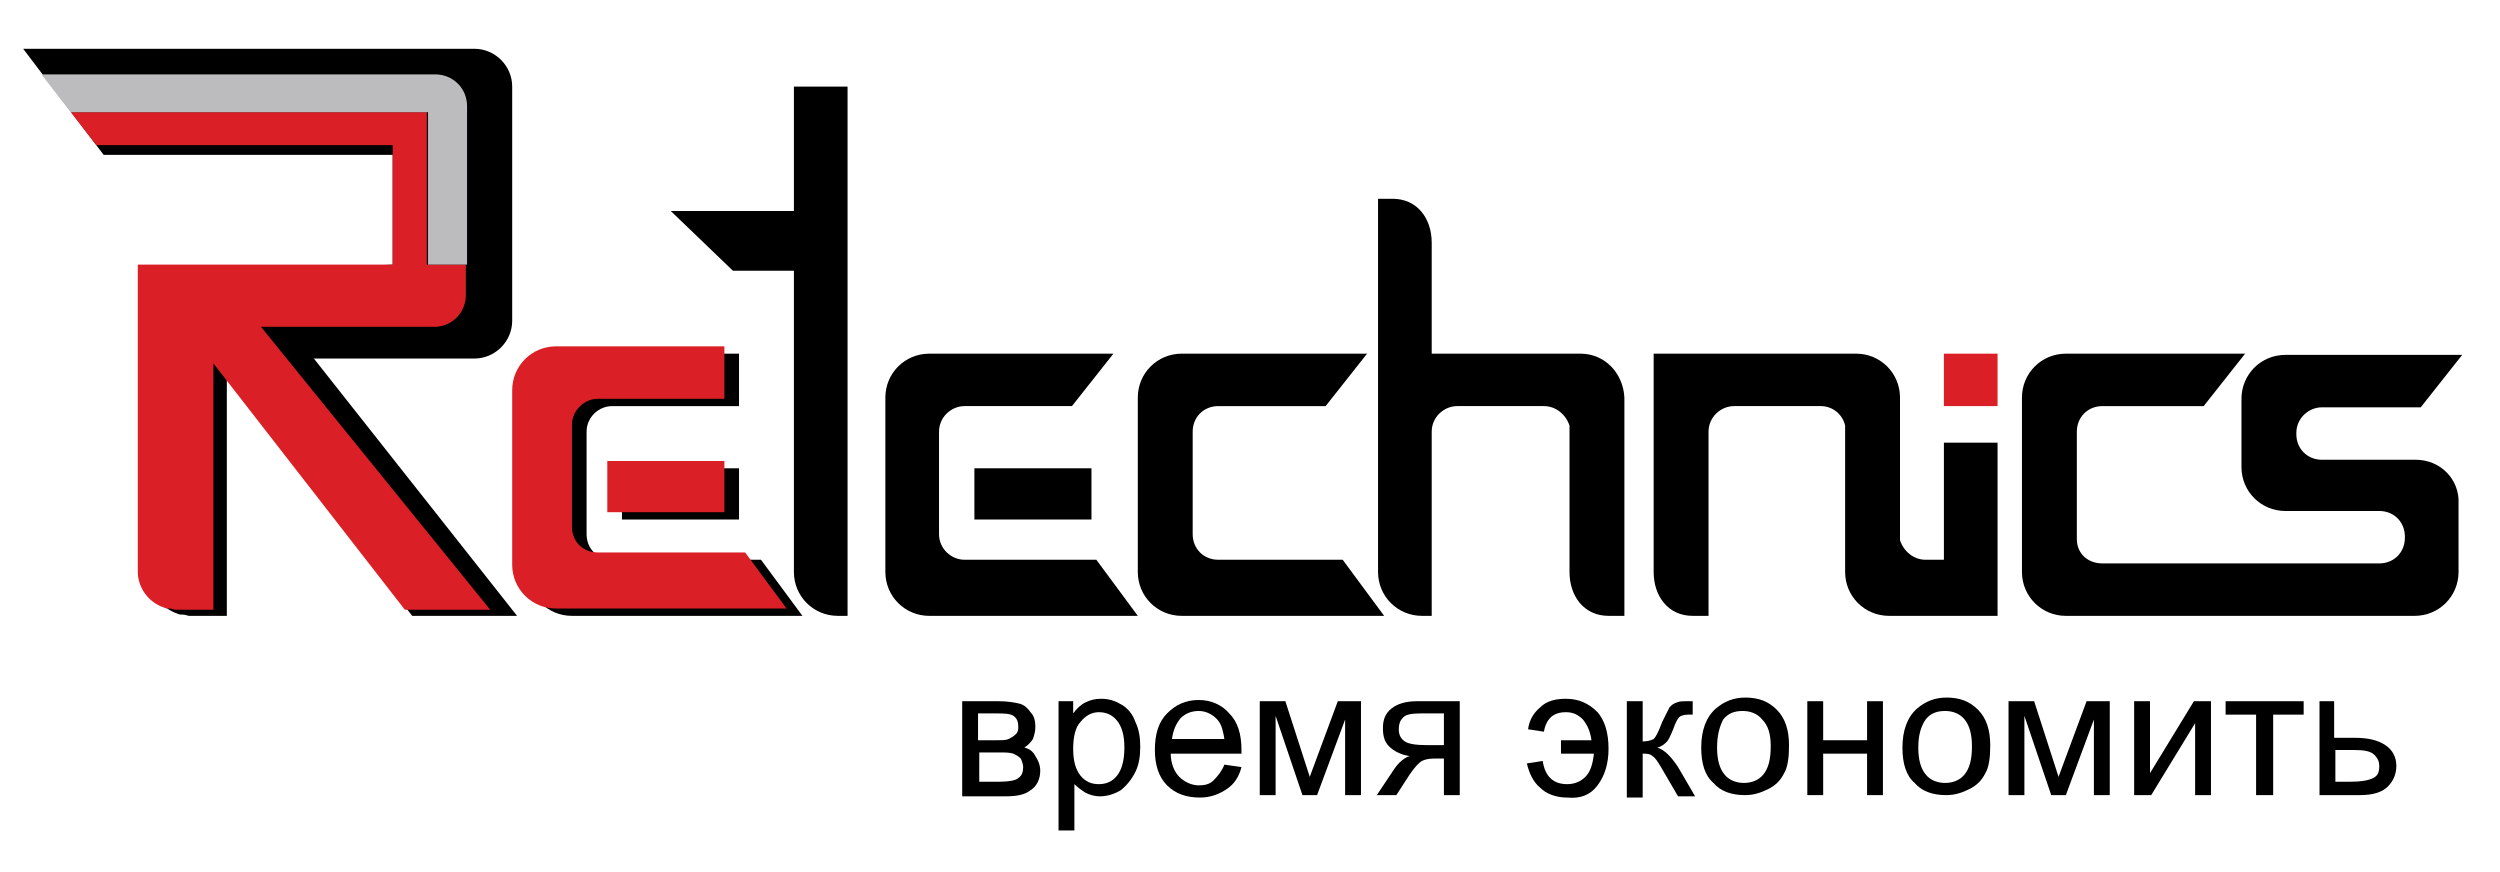 <?xml version="1.0" encoding="utf-8"?>
<!-- Generator: Adobe Illustrator 22.1.0, SVG Export Plug-In . SVG Version: 6.00 Build 0)  -->
<svg version="1.1" id="Слой_1" xmlns="http://www.w3.org/2000/svg" xmlns:xlink="http://www.w3.org/1999/xlink" x="0px" y="0px"
	 viewBox="0 0 205 71.5" style="enable-background:new 0 0 205 71.5;" xml:space="preserve">
<style type="text/css">
	.st0{fill:#DA1F26;}
	.st1{fill:#BCBCBE;}
</style>
<g>
	<g>
		<g>
			<rect x="79.9" y="38.4" width="9.6" height="4.2"/>
			<path d="M79.1,45.9C78,45.9,77,45,77,43.8v-8.4c0-1.2,1-2.1,2.1-2.1h8.8l3.4-4.3H76.2c-2,0-3.6,1.6-3.6,3.6v14.3
				c0,2,1.6,3.6,3.6,3.6h17.1l-3.4-4.6H79.1z"/>
			<path d="M99.9,45.9c-1.2,0-2.1-0.9-2.1-2.1v-8.4c0-1.2,0.9-2.1,2.1-2.1h8.8l3.4-4.3H96.9c-2,0-3.6,1.6-3.6,3.6v14.3
				c0,2,1.6,3.6,3.6,3.6h16.6l-3.4-4.6H99.9z"/>
			<path d="M198.1,37.7h-7.7c-1.2,0-2.1-0.9-2.1-2.1v-0.1c0-1.2,1-2.1,2.1-2.1h8.1l3.4-4.3h-14.5c-2,0-3.6,1.6-3.6,3.6v5.6
				c0,2,1.6,3.6,3.6,3.6h7.7c1.2,0,2.1,0.9,2.1,2.1v0.1c0,1.2-0.9,2.1-2.1,2.1h-22.7c-1.2,0-2.1-0.8-2.1-2v-8.8
				c0-1.2,0.9-2.1,2.1-2.1h8.3l3.4-4.3h-14.7c-2,0-3.6,1.6-3.6,3.6v14.3c0,2,1.6,3.6,3.6,3.6h28.6c2,0,3.6-1.6,3.6-3.6v-5.6
				C201.7,39.3,200.1,37.7,198.1,37.7z"/>
			<path d="M129.6,29h-12.2v-9.1c0-2-1.2-3.6-3.2-3.6H113v30.6c0,2,1.6,3.6,3.6,3.6h0.8V35.4c0-1.2,1-2.1,2.1-2.1h7.1
				c1,0,1.8,0.7,2.1,1.6v12c0,2,1.2,3.6,3.2,3.6h1.3V32.6C133.1,30.6,131.6,29,129.6,29z"/>
			<path d="M159.4,45.9h-1.5c-1,0-1.8-0.7-2.1-1.6V32.6c0-2-1.6-3.6-3.6-3.6h-16.6v17.9c0,2,1.2,3.6,3.2,3.6h1.3V35.4
				c0-1.2,1-2.1,2.1-2.1h7.1c1,0,1.8,0.7,2,1.6v12c0,2,1.6,3.6,3.6,3.6h8.9V36.3h-4.4V45.9z"/>
			<path d="M65.1,17.3H55l5.1,4.9h5v24.7c0,2,1.6,3.6,3.6,3.6h0.8V7.1h-4.4V17.3z"/>
			<path d="M12.4,22.2v21.6v3.6c0,1.3,0.9,2.5,2.1,2.9c0.2,0.1,0.3,0.1,0.5,0.1c0.2,0,0.4,0.1,0.5,0.1v0h0h3.1V30.9l15.2,19.6h8.6
				L25.5,29.1"/>
			<rect x="51" y="38.4" width="9.6" height="4.2"/>
			<path d="M50.2,45.9c-1.2,0-2.1-0.9-2.1-2.1v-8.4c0-1.2,1-2.1,2.1-2.1h10.4V29H46.9c-2,0-3.6,1.6-3.6,3.6v14.3
				c0,2,1.6,3.6,3.6,3.6h18.9l-3.4-4.6H50.2z"/>
		</g>
		<path d="M38.9,4h-37l6.6,8.7l23.7,0v9l-19.8,0.8l13.1,6.9h13.4c1.7,0,3.1-1.4,3.1-3.1V7.1C42,5.4,40.6,4,38.9,4z"/>
		<g>
			<path class="st0" d="M21.4,26.8h14.2c1.5,0,2.6-1.2,2.6-2.6v-2.5h-3.2V9.2H5.8l2.1,2.7h24.3v9.8H11.3v21.6v3.6
				c0,1.3,0.9,2.5,2.1,2.9c0.2,0.1,0.3,0.1,0.5,0.1c0.2,0,0.4,0.1,0.5,0.1h3.1V29.8l15.7,20.2h7L21.4,26.8z"/>
			<rect x="49.8" y="37.8" class="st0" width="9.6" height="4.2"/>
			<path class="st0" d="M49,32.7h10.4v-4.3H45.6c-2,0-3.6,1.6-3.6,3.6v14.3c0,2,1.6,3.6,3.6,3.6h18.9l-3.4-4.6H49
				c-1.2,0-2.1-0.9-2.1-2.1v-8.4C46.9,33.7,47.9,32.7,49,32.7z"/>
		</g>
		<path class="st1" d="M35.1,21.7h3.2v-13c0-1.5-1.2-2.6-2.6-2.6H3.4l2.4,3.1h29.3V21.7z"/>
		<rect x="159.4" y="29" class="st0" width="4.4" height="4.3"/>
	</g>
	<g>
		<path d="M78.9,57.5h3c0.7,0,1.3,0.1,1.7,0.2c0.4,0.1,0.7,0.4,0.9,0.7c0.3,0.3,0.4,0.7,0.4,1.2c0,0.4-0.1,0.7-0.2,1
			c-0.2,0.3-0.4,0.5-0.7,0.7c0.4,0.1,0.7,0.3,0.9,0.7c0.2,0.3,0.4,0.7,0.4,1.2c0,0.7-0.3,1.3-0.8,1.6c-0.5,0.4-1.2,0.5-2.1,0.5h-3.5
			V57.5z M80.2,60.7h1.4c0.6,0,0.9,0,1.1-0.1c0.2-0.1,0.4-0.2,0.6-0.4c0.2-0.2,0.2-0.4,0.2-0.6c0-0.4-0.1-0.7-0.4-0.9
			c-0.3-0.2-0.8-0.2-1.5-0.2h-1.4V60.7z M80.2,64.1H82c0.7,0,1.3-0.1,1.5-0.3c0.3-0.2,0.4-0.5,0.4-0.9c0-0.2-0.1-0.5-0.2-0.7
			c-0.2-0.2-0.4-0.3-0.6-0.4c-0.3-0.1-0.7-0.1-1.2-0.1h-1.6V64.1z"/>
		<path d="M86.8,68.1V57.5H88v1c0.3-0.4,0.6-0.7,1-0.9c0.4-0.2,0.8-0.3,1.3-0.3c0.7,0,1.2,0.2,1.7,0.5c0.5,0.3,0.9,0.8,1.1,1.4
			c0.3,0.6,0.4,1.3,0.4,2c0,0.8-0.1,1.5-0.4,2.1c-0.3,0.6-0.7,1.1-1.2,1.5c-0.5,0.3-1.1,0.5-1.7,0.5c-0.4,0-0.8-0.1-1.2-0.3
			c-0.3-0.2-0.6-0.4-0.9-0.7v3.8H86.8z M88,61.4c0,1,0.2,1.7,0.6,2.2c0.4,0.5,0.9,0.7,1.5,0.7c0.6,0,1.1-0.2,1.5-0.7
			c0.4-0.5,0.6-1.3,0.6-2.3c0-1-0.2-1.7-0.6-2.2c-0.4-0.5-0.9-0.7-1.5-0.7c-0.6,0-1.1,0.3-1.5,0.8C88.2,59.6,88,60.4,88,61.4z"/>
		<path d="M100.4,62.7l1.4,0.2c-0.2,0.8-0.6,1.4-1.2,1.8c-0.6,0.4-1.3,0.7-2.2,0.7c-1.1,0-2-0.3-2.7-1c-0.7-0.7-1-1.7-1-2.9
			c0-1.3,0.3-2.3,1-3c0.7-0.7,1.5-1.1,2.6-1.1c1,0,1.9,0.4,2.5,1.1c0.7,0.7,1,1.7,1,3c0,0.1,0,0.2,0,0.3H96c0,0.8,0.3,1.5,0.7,1.9
			c0.4,0.4,1,0.7,1.6,0.7c0.5,0,0.9-0.1,1.2-0.4C99.9,63.6,100.2,63.2,100.4,62.7z M96.1,60.6h4.3c-0.1-0.6-0.2-1.1-0.5-1.5
			c-0.4-0.5-1-0.8-1.6-0.8c-0.6,0-1.1,0.2-1.5,0.6C96.4,59.4,96.2,59.9,96.1,60.6z"/>
		<path d="M103.4,57.5h2l2,6.2l2.3-6.2h1.9v7.7h-1.3V59l-2.3,6.2h-1.2l-2.2-6.5v6.5h-1.3V57.5z"/>
		<path d="M119.7,57.5v7.7h-1.3v-3h-0.8c-0.5,0-0.8,0.1-1,0.2c-0.2,0.1-0.6,0.5-1,1.1l-1.1,1.7h-1.6l1.4-2.1c0.4-0.6,0.9-1,1.3-1.1
			c-0.7-0.1-1.3-0.4-1.7-0.8c-0.4-0.4-0.5-0.9-0.5-1.5c0-0.7,0.2-1.2,0.7-1.6c0.5-0.4,1.2-0.6,2.1-0.6H119.7z M118.4,58.5h-1.9
			c-0.8,0-1.3,0.1-1.5,0.4c-0.2,0.2-0.3,0.5-0.3,0.9c0,0.5,0.2,0.8,0.5,1c0.3,0.2,0.9,0.3,1.8,0.3h1.4V58.5z"/>
		<path d="M130.5,60.7c-0.1-0.7-0.3-1.2-0.7-1.7c-0.4-0.4-0.8-0.6-1.4-0.6c-1,0-1.6,0.5-1.8,1.6l-1.3-0.2c0.1-0.7,0.4-1.3,1-1.8
			c0.5-0.5,1.2-0.7,2.1-0.7c1.1,0,1.9,0.4,2.6,1.1c0.6,0.7,0.9,1.7,0.9,3c0,1.2-0.3,2.2-0.9,3c-0.6,0.8-1.4,1.1-2.5,1
			c-0.9,0-1.7-0.3-2.2-0.8c-0.6-0.5-0.9-1.2-1.1-2l1.3-0.2c0.2,1.3,0.9,1.9,2,1.9c0.6,0,1.1-0.2,1.5-0.6c0.4-0.4,0.6-1,0.7-1.9h-2.7
			v-1.1H130.5z"/>
		<path d="M133.4,57.5h1.3v3.3c0.4,0,0.7-0.1,0.9-0.2c0.2-0.2,0.4-0.6,0.7-1.4c0.3-0.6,0.5-1,0.6-1.2c0.2-0.2,0.3-0.3,0.6-0.4
			c0.2-0.1,0.5-0.1,1-0.1h0.3v1.1l-0.4,0c-0.3,0-0.6,0.1-0.7,0.2c-0.1,0.1-0.3,0.4-0.5,1c-0.2,0.5-0.4,0.9-0.5,1
			c-0.2,0.2-0.4,0.4-0.8,0.5c0.6,0.2,1.1,0.7,1.7,1.6l1.4,2.4h-1.4l-1.4-2.4c-0.3-0.5-0.5-0.8-0.7-0.9c-0.2-0.2-0.5-0.2-0.8-0.2v3.6
			h-1.3V57.5z"/>
		<path d="M139.5,61.3c0-1.4,0.4-2.5,1.2-3.2c0.7-0.6,1.5-0.9,2.4-0.9c1.1,0,1.9,0.3,2.6,1c0.7,0.7,1,1.7,1,2.9c0,1-0.1,1.8-0.4,2.3
			c-0.3,0.6-0.7,1-1.3,1.3c-0.6,0.3-1.2,0.5-1.9,0.5c-1.1,0-2-0.3-2.6-1C139.8,63.6,139.5,62.6,139.5,61.3z M140.8,61.3
			c0,1,0.2,1.7,0.6,2.2c0.4,0.5,1,0.7,1.6,0.7c0.6,0,1.2-0.2,1.6-0.7c0.4-0.5,0.6-1.2,0.6-2.3c0-1-0.2-1.7-0.7-2.2
			c-0.4-0.5-1-0.7-1.6-0.7c-0.7,0-1.2,0.2-1.6,0.7C141,59.6,140.8,60.3,140.8,61.3z"/>
		<path d="M148.2,57.5h1.3v3.2h3.6v-3.2h1.3v7.7h-1.3v-3.4h-3.6v3.4h-1.3V57.5z"/>
		<path d="M156,61.3c0-1.4,0.4-2.5,1.2-3.2c0.7-0.6,1.5-0.9,2.4-0.9c1.1,0,1.9,0.3,2.6,1c0.7,0.7,1,1.7,1,2.9c0,1-0.1,1.8-0.4,2.3
			c-0.3,0.6-0.7,1-1.3,1.3c-0.6,0.3-1.2,0.5-1.9,0.5c-1.1,0-2-0.3-2.6-1C156.3,63.6,156,62.6,156,61.3z M157.3,61.3
			c0,1,0.2,1.7,0.6,2.2c0.4,0.5,1,0.7,1.6,0.7c0.6,0,1.2-0.2,1.6-0.7c0.4-0.5,0.6-1.2,0.6-2.3c0-1-0.2-1.7-0.6-2.2
			c-0.4-0.5-1-0.7-1.6-0.7c-0.7,0-1.2,0.2-1.6,0.7C157.5,59.6,157.3,60.3,157.3,61.3z"/>
		<path d="M164.8,57.5h2l2,6.2l2.3-6.2h1.9v7.7h-1.3V59l-2.3,6.2h-1.2l-2.2-6.5v6.5h-1.3V57.5z"/>
		<path d="M175,57.5h1.3v5.9l3.6-5.9h1.4v7.7H180v-5.9l-3.6,5.9H175V57.5z"/>
		<path d="M182.6,57.5h6.3v1.1h-2.5v6.6H185v-6.6h-2.5V57.5z"/>
		<path d="M190.1,57.5h1.3v3h1.7c1.1,0,1.9,0.2,2.5,0.6c0.6,0.4,0.9,1,0.9,1.7c0,0.6-0.2,1.2-0.7,1.7c-0.5,0.5-1.3,0.7-2.3,0.7h-3.3
			V57.5z M191.4,64.1h1.4c0.8,0,1.4-0.1,1.8-0.3c0.4-0.2,0.5-0.5,0.5-1c0-0.3-0.1-0.6-0.4-0.9c-0.3-0.3-0.8-0.4-1.7-0.4h-1.5V64.1z"
			/>
	</g>
</g>
</svg>
